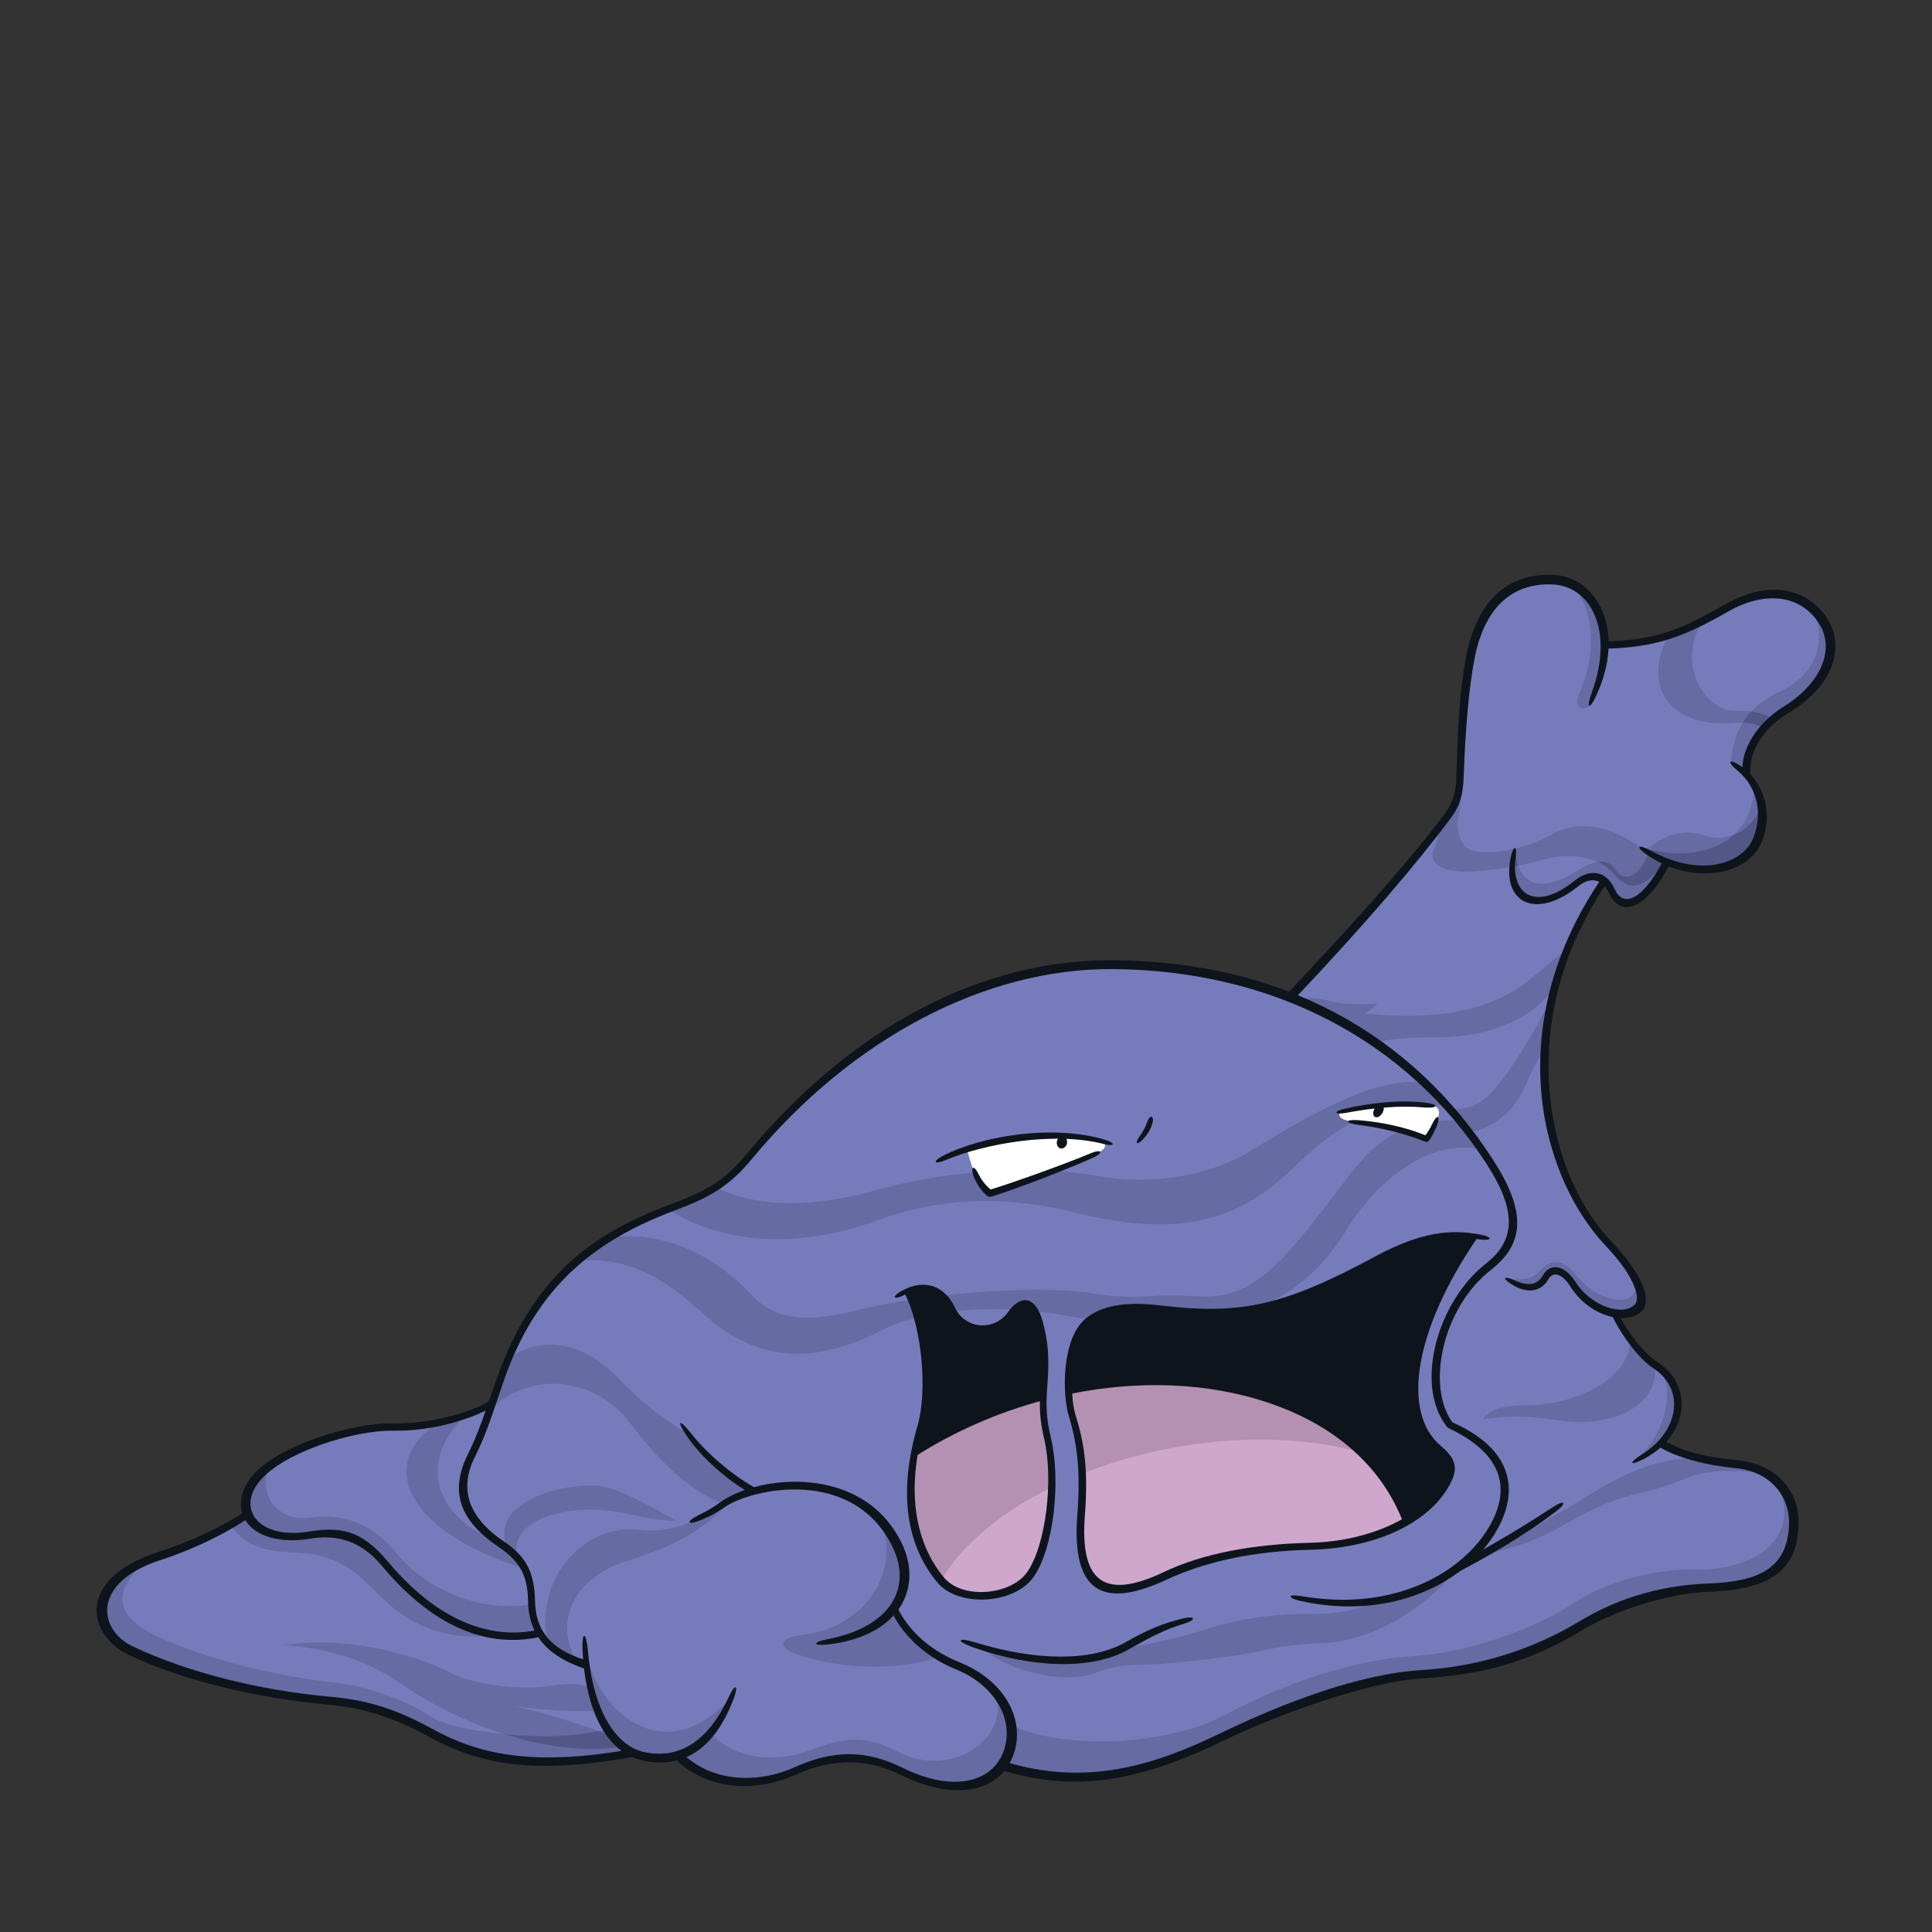 <svg width="800" height="800" viewBox="0 0 800 800" fill="none" xmlns="http://www.w3.org/2000/svg">
<rect x="0" y="0" width="800" height="800" fill="#333333" stroke="none"/>
<g clip-path="url(#clip0_42_66529)">
<path d="M739.18 294.199C759.063 281.772 761.023 266.86 755.342 257.628C747.062 244.178 731.383 242.417 715.036 251.777C696.488 262.4 685.594 266.604 664.461 267.158C664.504 251.564 655.741 240.699 643.13 240.06C624.042 239.094 612.95 251.138 608.874 272.37C606.203 286.217 605.124 304.325 604.613 321.723C604.442 327.759 603.335 332.744 599.642 337.701C585.014 357.342 561.566 384.057 534.198 412.93C512.909 404.565 488.509 399.665 460.814 399.481C404.957 399.097 351.869 428.851 310.27 479.014C300.385 490.929 292.602 494.792 279.139 499.848C245.181 512.588 221.023 530.511 206.948 572.039C205.841 575.319 204.875 578.217 203.98 580.858C194.038 586.823 177.237 591.084 162.964 590.857C145.878 590.573 116.693 599.818 106.453 611.777C101.993 616.989 100.871 622.457 102.604 626.902C92.847 633.79 78.616 640.366 66.161 644.371C34.305 654.625 38.353 676 54.344 683.569C78.716 695.102 110.003 701.905 136.832 704.291C147.924 705.271 161.16 708.026 177.834 717.243C198.825 728.861 220.753 733.178 262.153 725.807C263.686 726.517 265.263 727.043 266.896 727.369C271.91 728.363 276.554 728.193 280.8 726.886C294.96 740.62 314.9 739.924 329.088 733.462C344.526 726.432 358.743 726.205 373.385 733.462C391.195 742.296 407.499 741.572 414.998 731.019C446.584 740.776 473.142 735.11 506.049 719.175C529.483 707.827 564.065 694.69 588.763 693.213C616.216 691.565 636.469 684.123 655.343 672.69C668.197 664.908 688.208 658.119 707.693 657.409C732.49 656.5 742.475 648.447 742.872 630.822C743.171 617.699 733.158 607.672 719.211 606.323C707.707 605.201 696.544 602.446 687.583 597.603C698.334 586.795 696.488 572.451 685.751 565.477C679.573 561.458 672.599 551.815 668.438 543.762C672.557 544.557 676.334 543.89 678.649 541.333C682.03 537.612 677.897 527.387 666.407 515.244C638.528 485.76 624.198 423.61 664.334 364.685C665.612 365.708 666.677 367.17 667.472 368.96C671.378 377.836 680.624 375.408 690.267 356.902C707.849 364.018 723.273 358.521 727.647 348.196C731.624 338.837 730.119 328.256 723.316 321.013C722.052 311.639 728.457 300.931 739.18 294.227V294.199Z" fill="#767CBB"/>
<path d="M599.344 458.079C596.276 454.671 593.066 451.376 589.715 448.18C571.521 445.951 547.122 458.378 518.22 476.4C501.888 486.583 477.034 491.071 455.489 487.052C433.944 483.033 396.862 483.303 364.125 492.492C337.056 500.09 314.588 500.36 296.508 491.682C291.523 494.92 283.754 498.244 276.682 500.772C301.592 516.65 334.3 515.911 361.981 505.742C385.897 496.965 412.157 493.912 445.533 502.192C490.029 513.241 513.832 504.521 535.774 483.374C553.186 466.601 570.059 454.813 599.315 458.065L599.344 458.079Z" fill="#666BA3"/>
<path d="M613.489 475.96C610.62 471.827 607.581 467.793 604.357 463.888C584.516 463.575 572.018 468.986 558.228 487.293C529.965 524.83 518.646 538.535 494.786 536.76C488.395 536.291 481.535 536.291 475.144 536.76C468.753 537.228 460.985 536.987 452.662 535.581C429.314 531.633 380.997 535.964 355.376 542.441C335.735 547.411 321.646 547.468 311.349 536.291C298.212 522.018 277.037 509.278 252.623 512.36C247.822 515.257 243.306 518.481 239.074 522.074C259.852 520.37 274.381 528.579 290.756 543.634C314.957 565.874 339.583 563.957 365.318 550.735C382.829 541.745 413.847 540.083 438.701 544.344C490.043 553.149 532.337 550.607 557.532 509.307C570.967 487.279 593.208 471.315 613.518 475.96H613.489Z" fill="#666BA3"/>
<path d="M400.341 475.774C402.045 481.767 403.934 489.664 409.743 493.967C421.332 490.275 443.573 482.676 453.827 477.777C458.471 475.561 458.84 473.473 454.721 472.28C439.582 467.892 414.444 470.576 400.341 475.774Z" fill="white"/>
<path d="M592.953 457.794C595.58 458.107 596.66 460.18 595.154 463.688C593.649 467.182 592.754 468.787 590.95 471.684C581.662 467.892 571.649 465.336 559.762 464.285C554.067 463.787 553.271 460.791 556.368 460.081C565.968 457.879 581.151 456.388 592.953 457.78V457.794Z" fill="white"/>
<path d="M203.113 583.626C219.219 567.72 246.075 569.566 261.144 589.549C270.375 601.791 284.876 617.925 299.675 622.583C302.558 620.41 308.097 618.124 311.647 617.485C300.655 610.838 289.733 600.754 285.458 593.852C275.247 588.342 264.766 579.891 255.918 570.603C241.076 555.023 224.033 552.935 209.916 562.777C207.559 569.296 205.684 575.233 203.085 583.626H203.113Z" fill="#666BA3"/>
<path d="M215.654 623.336C208.823 628.208 207.601 633.647 209.803 640.692C211.18 641.771 212.359 642.637 214.12 644.739C210.371 628.96 235.907 621.433 260.207 626.887C266.654 628.335 274.125 629.756 280.388 629.869C267.137 622.541 254.568 615.284 246.359 615.17C233.89 614.985 223.011 618.067 215.654 623.336Z" fill="#666BA3"/>
<path d="M307.387 618.834C303.084 621.789 300.243 623.933 295.883 627.952C286.836 636.289 272.961 642.283 259.497 646.415C235.878 653.659 229.416 674.039 239.315 688.085C233.62 685.926 230.169 683.469 226.718 680.7C220.923 653.289 242.411 630.651 264.638 633.449C274.225 634.656 282.419 632.27 289.961 628.307C297.218 624.501 301.848 620.084 307.373 618.82L307.387 618.834Z" fill="#666BA3"/>
<path d="M206.366 638.533C190.388 632.298 181.682 621.775 181.228 610.313C180.915 602.246 184.707 593.711 192.945 585.871C189.65 587.021 186.099 588.001 182.463 588.783C172.862 594.208 167.948 601.792 168.318 610.015C168.928 623.805 184.381 639.4 217.458 649.568C214.745 645.336 210.925 641.345 206.366 638.533Z" fill="#666BA3"/>
<path d="M732.334 610.84C728.656 608.397 724.182 606.792 719.211 606.323C713.956 605.812 708.787 604.946 703.858 603.71C690.21 603.454 676.462 607.673 660.016 617.841C647.83 625.369 638.116 631.035 627.322 635.58C623.615 637.995 619.255 641.275 613.887 643.903C628.146 640.949 638.258 636.887 648.668 630.808C660.2 624.062 669.901 620.242 679.203 618.197C684.884 616.961 693.462 614.22 699.441 611.621C705.903 608.823 721.824 607.971 732.348 610.84H732.334Z" fill="#666BA3"/>
<path d="M685.14 565.036C681.689 562.607 678.039 558.546 674.772 554.029C675.994 571.2 651.438 581.624 633.898 581.795C623.417 581.894 617.565 582.86 613.844 587.831C626.087 585.7 634.977 586.595 647.22 588.356C665.597 591.012 687.696 583.03 685.14 565.022V565.036Z" fill="#666BA3"/>
<path d="M643.868 408.64C645.245 403.47 646.978 398.258 649.08 393.018C644.251 396.426 639.664 400.374 635.716 403.797C618.801 418.425 596.233 422.786 565.201 419.69C567.317 418.454 569.547 416.579 570.286 415.471C565.812 416.096 555.884 415.968 551.041 414.605C546.937 413.44 542.989 412.915 535.916 413.611C548.116 418.553 559.279 424.66 569.405 431.69C577.344 429.787 586.718 429.503 596.105 429.503C615.037 429.503 634.281 422.672 643.854 408.654L643.868 408.64Z" fill="#666BA3"/>
<path d="M639.678 434.687C640.09 427.302 641.155 419.732 643.001 412.049C635.119 428.282 625.362 443.379 619.34 450.466C613.645 457.17 608.234 459.74 600.423 459.286C603.135 462.353 605.749 465.506 608.22 468.73C617.721 467.764 627.592 459.896 631.881 449.103C634.636 442.172 637.093 437.968 639.692 434.687H639.678Z" fill="#666BA3"/>
<path d="M569.348 663.004C561.097 667.549 551.141 668.515 539.225 668.373C526.372 668.217 510.878 670.887 500.197 674.395C490.369 677.619 478.028 680.445 464.138 682.873C451.058 688.966 430.123 689.648 405.681 681.851C418.08 692.446 441.386 697.772 454.338 692.446C459.863 690.173 466.211 689.35 472.389 689.35C483.78 689.35 514.996 685.444 522.154 683.655C529.312 681.865 537.28 680.729 547.52 680.402C566.352 679.806 589.729 667.421 603.746 648.873C594.416 656.216 582.755 661.556 569.348 663.004Z" fill="#666BA3"/>
<path d="M95.36 631.291C101.737 640.863 110.06 642.383 123.552 642.994C137.697 643.647 145.992 649.016 156.402 659.909C169.553 673.671 186.525 679.891 205.031 676.923C190.502 674.764 174.836 665.987 159.413 647.496C149.613 635.736 140.339 633.691 128.097 635.68C114.306 637.924 105.302 633.606 102.66 627.002C100.175 628.536 97.775 629.928 95.375 631.277L95.36 631.291Z" fill="#666BA3"/>
<path d="M433.83 595.586C431.756 586.781 431.699 581.853 432.41 572.664C433.191 562.538 432.623 555.749 430.364 547.54C427.964 538.806 423.334 537.414 418.477 544.259C412.356 552.866 398.949 552.156 394.248 542.129C389.888 532.826 382.46 531.704 375.529 534.63C383.866 553.477 385.3 577.493 381.409 590.729C373.598 617.359 377.092 639.131 389.689 654.284C397.699 663.928 419.031 662.65 426.501 652.268C435.207 640.153 437.75 612.118 433.844 595.572L433.83 595.586Z" fill="#0E141B"/>
<path d="M426.487 652.281C435.193 640.167 437.735 612.131 433.83 595.586C432.196 588.683 431.813 584.153 432.069 578.074C413.762 582.903 395.626 590.629 378.824 601.465C374.748 623.238 378.824 641.232 389.675 654.298C397.685 663.941 419.017 662.663 426.487 652.281Z" fill="#CFA7CD"/>
<path d="M595.736 600.088C577.642 584.977 584.914 549.67 610.294 511.877C598.42 510.5 586.917 512.488 569.987 521.62C533.005 541.56 514.797 546.162 480.683 542.029C465.473 540.197 457.704 541.915 451.214 546.815C441.102 554.442 441.414 577.563 443.942 585.871C447.493 597.588 449.083 608.837 447.663 627.413C445.405 656.94 456.909 664.822 482.459 652.622C498.436 644.996 519.2 640.735 542.463 640.195C569.32 639.585 591.774 628.578 599.457 612.671C601.943 607.53 601.076 604.533 595.736 600.074V600.088Z" fill="#0E141B"/>
<path d="M582.372 629.927C565.4 583.272 504.188 563.119 442.507 575.631C442.664 579.793 443.217 583.457 443.942 585.871C447.492 597.588 449.083 608.836 447.663 627.413C445.405 656.939 456.908 664.822 482.458 652.622C498.436 644.995 519.2 640.735 542.463 640.195C557.873 639.84 571.819 636.062 582.357 629.912L582.372 629.927Z" fill="#CFA7CD"/>
<path d="M688.264 568.004C693.065 578.329 689.088 594.236 677.016 604.887C692.695 598.07 701.544 579.621 688.264 568.004Z" fill="#666BA3"/>
<path d="M624.169 529.333C630.162 530.284 635.048 529.489 637.647 526.18C641.013 521.905 647.049 520.414 652.474 527.756C660.513 538.621 677.641 542.811 677.314 531.775C685.651 548.449 661.748 547.568 651.054 531.378C647.333 525.739 643.74 524.064 640.331 528.466C636.369 533.565 631.426 534.857 624.169 529.333Z" fill="#666BA3"/>
<path d="M628.685 358.421C632.136 357.739 635.375 356.958 638.101 356.163C646.779 353.621 655.258 354.047 661.564 356.944C664.787 356.461 667.344 357.441 668.949 360.054C672.102 365.196 678.379 363.946 682.753 353.081C664.532 339.916 652.19 339.703 640.956 346.335C631.725 351.775 613.659 354.899 607.936 351.419C604.03 349.048 602.738 342.202 604.144 336.748C605.024 333.326 605.081 328.866 604.414 324.762C603.959 329.477 602.695 333.596 599.642 337.7C598.534 339.191 597.355 340.739 596.148 342.302C595.764 345.881 594.912 349.076 593.606 351.902C592.072 355.211 593.719 360.594 605.564 360.892C611.458 361.034 619.326 360.154 626.555 358.833C626.64 356.845 626.91 354.643 627.407 352.201C627.648 354.615 628.089 356.674 628.699 358.421H628.685Z" fill="#666BA3"/>
<path d="M435.577 615.796C435.761 608.439 435.179 601.324 433.83 595.586C432.225 588.812 431.827 584.324 432.054 578.43C414.231 583.187 396.208 590.743 378.824 601.466C374.748 623.238 378.824 641.232 389.675 654.298C398.835 638.932 415.338 625.723 435.562 615.796H435.577Z" fill="#B491B2"/>
<path d="M563.44 601.394C537.592 576.696 491.406 565.874 442.521 575.972C442.692 580.006 443.232 583.528 443.942 585.885C446.242 593.498 447.72 600.911 448.089 610.256C483.708 596.111 527.536 591.495 563.44 601.394Z" fill="#B491B2"/>
<path d="M59.244 647.311C45.511 660.561 48.124 670.375 68.234 679.024C88.586 687.787 115.102 694.178 139.246 696.777C151.517 698.098 168.602 704.12 178.302 710.738C188.002 717.37 229.431 722.341 250.975 715.95C252.637 718.677 257.125 723.051 261.158 725.423C239.145 731.928 201.722 732.311 177.123 716.902C169.199 711.931 152.738 705.781 138.181 704.233C109.648 701.222 76.699 695.357 54.856 683.881C34.447 673.145 41.577 653.432 59.23 647.311H59.244Z" fill="#666BA3"/>
<path d="M111.75 606.877C106.311 617.742 114.463 630.368 128.253 628.422C142.029 626.476 154.258 630.751 164.554 643.561C174.837 656.372 197.021 668.345 220.313 664.268C220.213 667.052 221.079 673.088 223.565 676.056C198.015 681.879 173.701 665.987 158.902 646.956C151.829 637.866 142.527 633.805 129.673 635.353C96.454 639.372 96.611 618.75 111.75 606.877Z" fill="#666BA3"/>
<path d="M242.639 683.696C248.135 711.035 276.724 732.339 302.814 702.684C297.843 715.821 286.481 728.959 270.859 727.709C255.236 726.459 244.059 712.626 242.639 683.682V683.696Z" fill="#666BA3"/>
<path d="M388.979 686.013C371.183 692.489 344.597 690.799 328.974 684.592C322.384 681.979 322.484 678.216 331.573 677.136C359.509 673.827 372.76 649.726 364.764 630.453C375.231 638.79 378.199 655.961 370.033 665.419C373.228 672.989 380.798 681.993 388.965 686.013H388.979Z" fill="#666BA3"/>
<path d="M294.292 717.371C303.41 728.137 320.325 730.395 335.479 724.714C350.633 719.033 358.671 718.564 371.936 725.424C392.785 736.218 417.27 721.646 412.654 701.99C426.36 716.264 417.441 755.576 370.644 732.17C362.137 727.909 345.932 726.234 336.033 730.75C306.18 744.384 288.469 735.252 280.829 727.029C286.041 724.955 290.77 722.001 294.321 717.386L294.292 717.371Z" fill="#666BA3"/>
<path d="M418.804 714.529C443.899 725.423 485.256 721.73 506.389 710.51C533.132 696.308 560.571 687.275 586.164 685.656C608.987 684.208 636.411 674.01 652.673 663.174C664.617 655.206 685.679 649.469 701.998 649.866C728.684 650.52 745.996 635.309 735.969 614.275C743.894 619.133 754.688 656.769 707.835 657.252C690.735 657.422 668.977 663.912 657.53 671.454C636.965 684.989 611.018 692.104 586.874 693.283C571.209 694.05 531.371 706.306 510.181 716.887C468.98 737.495 443.572 740.094 415.381 730.55C418.449 726.246 419.684 720.352 418.818 714.515L418.804 714.529Z" fill="#666BA3"/>
<path d="M627.407 352.187C629.041 368.477 639.422 369.145 653.54 360.282C660.598 355.851 666.18 355.539 668.949 360.055C672.13 365.225 678.465 363.932 682.853 352.854C686.588 350.17 689.571 350.923 692.227 352.116C682.356 375.209 671.179 378.703 666.407 367.44C664.546 363.066 660.172 360.211 654.207 364.657C637.008 377.467 622.777 374.996 627.407 352.187Z" fill="#666BA3"/>
<path d="M247.794 716.774C237.653 712.997 225.354 709.332 213.154 706.435C226.135 708.381 238.562 708.807 247.552 708.367C246.388 705.455 245.394 702.174 244.556 698.581C239.642 696.905 234.515 697.062 227.456 698.155C218.992 699.462 199.407 698.95 186.965 692.787C167.934 683.356 140.453 677.505 117.516 681.24C136.703 682.547 152.638 687.915 165.491 696.849C178.316 705.768 193.541 713.252 208.965 718.124C222.215 719.402 236.901 719.288 247.794 716.789V716.774Z" fill="#666BA3"/>
<path d="M257.821 723.15C256.372 722.014 255.009 720.651 253.716 719.088C251.842 718.321 249.867 717.54 247.794 716.773C236.901 719.273 222.216 719.387 208.965 718.108C226.022 723.505 243.32 725.707 257.821 723.136V723.15Z" fill="#535787"/>
<path d="M668.949 360.055C667.344 357.442 664.802 356.462 661.564 356.945C664.262 358.18 666.563 359.856 668.282 361.958C674.616 369.656 681.49 368.122 689.457 356.419C687.185 355.823 685.055 354.757 683.08 353.323C682.967 353.238 682.867 353.167 682.754 353.096C678.38 363.946 672.116 365.196 668.949 360.069V360.055Z" fill="#535787"/>
<path d="M627.407 352.188C626.91 354.63 626.64 356.832 626.555 358.82C627.279 358.692 627.99 358.55 628.7 358.408C628.089 356.661 627.649 354.602 627.407 352.188Z" fill="#535787"/>
<path d="M679.885 350.951C704.696 358.166 725.829 348.494 726.284 325.742C740.017 350.128 713.147 373.916 679.885 350.951Z" fill="#666BA3"/>
<path d="M717.89 345.667C714.084 347.115 709.965 347.3 706.4 346.093C697.78 343.181 689.84 345.099 682.058 351.532C696.672 355.239 709.809 353.009 717.89 345.667Z" fill="#666BA3"/>
<path d="M727.647 348.168C729.749 343.226 730.303 337.942 729.366 333C727.662 339.405 723.074 343.709 717.89 345.668C709.809 353.025 696.672 355.241 682.058 351.534C681.802 351.747 681.547 351.946 681.291 352.173C702.594 366.077 722.89 359.374 727.633 348.168H727.647Z" fill="#535787"/>
<path d="M716.825 315.644C717.706 301.314 724.466 292.338 736.51 286.643C751.706 279.457 756.478 266.405 750.996 252.955C759.943 259.673 763.835 279.613 740.642 293.034C727.889 300.419 722.549 311.767 723.216 321.126C720.717 318.726 718.714 316.993 716.825 315.63V315.644Z" fill="#666BA3"/>
<path d="M718.132 294.284C706.756 294.398 693.761 275.864 704.796 257.344C699.967 259.787 695.507 261.69 690.934 263.167C680.112 282.78 689.883 301.811 718.714 299.354C719.708 299.269 720.674 299.241 721.625 299.255C722.648 297.593 723.813 296.059 725.148 294.639C723.131 294.369 720.844 294.256 718.132 294.284Z" fill="#666BA3"/>
<path d="M734.379 297.721C731.61 296.116 728.826 295.122 725.134 294.639C723.798 296.059 722.634 297.593 721.611 299.254C725.02 299.311 728.059 300.064 730.36 301.669C731.567 300.291 732.902 298.97 734.379 297.721Z" fill="#535787"/>
<path d="M652.9 244.547C661.379 257.57 659.888 274.017 653.497 288.219C651.906 291.77 654.931 295.405 658.255 292.082C667.77 270.139 665.555 251.634 652.9 244.547Z" fill="#666BA3"/>
<path d="M441.783 473.617C441.485 474.98 440.107 475.747 439.113 475.534C438.105 475.321 437.352 473.986 437.636 472.623C437.934 471.245 439.071 470.251 440.335 470.521C441.329 470.734 442.138 471.955 441.769 473.617H441.783Z" fill="#0E141B"/>
<path d="M572.388 460.92C571.379 462.61 570.002 462.894 569.277 462.468C568.567 462.056 568.297 460.536 569.277 458.889C570.115 457.468 571.564 456.801 572.345 457.27C573.084 457.71 573.325 459.315 572.388 460.905V460.92Z" fill="#0E141B"/>
<path d="M472.034 470.308C473.312 468.575 474.278 466.729 475.073 464.542C476.295 461.176 478.127 462.028 477.09 465.451C476.38 467.78 475.244 469.598 473.483 471.558C470.855 474.484 469.591 473.631 472.034 470.308Z" fill="#0E141B"/>
<path d="M390.57 478.53C407.286 470.037 436.585 465.606 457.576 471.954C462.007 473.289 461.652 474.88 457.15 473.729C436.315 468.361 407.556 473.601 391.365 480.447C386.82 482.364 385.897 480.916 390.57 478.544V478.53Z" fill="#0E141B"/>
<path d="M408.294 494.791C406.107 492.775 404.246 489.934 403.181 487.108C401.662 483.074 403.252 482.165 405.127 486.043C406.363 488.585 408.01 490.715 410.211 492.547C420.366 489.437 440.746 482.094 451.867 477.464C456.255 475.632 457.036 477.422 452.69 479.353C442.38 483.941 423.476 491.397 411.262 495.26C409.672 495.757 409.331 495.743 408.28 494.777L408.294 494.791Z" fill="#0E141B"/>
<path d="M557.007 459.058C568.88 456.417 579.943 455.437 589.828 456.53C596.02 457.212 595.736 459.087 589.544 458.561C579.759 457.737 569.192 458.59 557.362 460.805C552.504 461.714 551.823 460.209 557.007 459.058Z" fill="#0E141B"/>
<path d="M589.416 472.481C581.889 469.441 571.862 466.942 562.474 465.791C556.779 465.095 556.878 463.391 562.588 463.846C572.657 464.641 582.471 466.899 590.24 470.109C591.489 468.376 592.2 467.183 593.307 464.911C595.097 461.247 596.517 462.013 595.083 465.848C594.358 467.751 593.222 470.095 592.171 471.714C591.333 473.006 590.779 473.049 589.43 472.495L589.416 472.481Z" fill="#0E141B"/>
<path d="M243.249 691.367C227.328 686.296 218.935 677.619 218.665 662.99C218.48 653.006 215.697 646.814 206.735 640.764C190.26 629.643 186.142 617.784 193.612 602.46C198.484 592.49 200.557 585.559 205.5 571.414C221.846 524.646 249.726 509.151 278.514 498.343C292.602 493.06 300.129 488.742 309.105 477.92C353.019 424.96 406.505 397.294 460.871 397.606C530.69 398.075 584.417 427.829 618.247 480.249C631.995 501.539 631.427 514.86 617.423 525.782C597.156 541.603 590.51 574.013 601.417 588.982C626.385 599.918 630.248 617.855 618.133 636.361C606.104 654.739 577.003 671.27 538.87 663.005C532.678 661.655 533.019 659.908 539.254 660.974C576.165 667.251 603.59 652.225 615.335 634.288C626.271 617.571 622.948 602.432 600.338 591.624C599.5 591.226 599.372 591.084 598.847 590.402C585.724 573.246 595.111 538.962 615.463 523.069C628.558 512.844 627.138 499.877 615.548 481.925C582.372 430.513 526.656 401.725 460.772 401.285C408.039 400.901 352.834 429.86 311.378 479.866C301.777 491.441 293.71 495.843 279.607 501.141C247.581 513.156 222.258 531.619 208.34 572.508C203.568 586.525 201.452 593.57 196.453 603.696C190.36 616.009 193.357 627.939 208.383 638.08C217.671 644.343 221.321 650.876 221.548 662.919C221.747 673.798 226.647 682.76 242.781 687.518L243.249 691.338V691.367Z" fill="#0E141B"/>
<path d="M266.64 729.102C252.296 726.261 242.624 710.511 241.232 683.541C240.806 675.389 242.724 675.289 243.434 683.413C245.649 708.736 255.208 723.222 267.109 725.58C282.405 728.619 293.852 719.828 301.919 702.373C304.419 696.976 305.924 697.715 303.836 703.282C295.897 724.358 282.93 732.326 266.64 729.116V729.102Z" fill="#0E141B"/>
<path d="M282.547 726.076C296.678 739.583 316.704 737.381 328.548 731.984C345.165 724.415 358.657 724.514 373.91 732.084C394.234 742.167 411.163 738.39 415.736 724.656C420.196 711.292 411.064 697.359 395.782 691.224C381.551 685.5 372.32 674.777 369.153 667.066L371.084 664.523C374.692 672.874 382.829 682.489 397.287 688.298C416.063 695.854 424.527 711.959 419.841 726.034C414.628 741.67 396.222 746.513 372.689 734.839C359.041 728.065 344.611 727.994 329.557 734.853C314.942 741.514 293.71 742.807 278.712 727.539L282.547 726.076Z" fill="#0E141B"/>
<path d="M342.964 678.697C368.727 673.698 377.901 657.479 369.536 640.422C353.317 607.302 311.378 616.108 299.647 624.331C296.295 626.674 293.895 627.881 290.472 629.316C284.464 631.844 283.683 630.154 289.52 627.256C293.185 625.439 294.889 624.487 298.368 621.987C313.991 610.753 357.209 605.953 373.328 638.888C382.361 657.337 372.59 677.32 343.234 680.899C336.544 681.722 335.948 680.061 342.95 678.711L342.964 678.697Z" fill="#0E141B"/>
<path d="M310.468 618.096C300.683 612.756 290.074 602.97 284.549 594.847C279.905 588.03 281.198 587.177 286.282 593.682C292.588 601.763 304.063 611.676 314.232 616.889L310.468 618.096Z" fill="#0E141B"/>
<path d="M224.403 677.617C209.49 681.196 184.736 680.302 158.191 648.446C148.747 637.112 138.45 635.493 128.253 637.155C103.697 641.16 92.236 625.396 104.933 610.597C114.903 598.965 145.069 588.995 163.006 589.379C177.365 589.577 194.933 585.444 204.534 578.982L203.326 582.874C193.072 588.683 176.853 592.673 162.978 592.418C146.191 592.134 117.672 601.436 107.859 612.898C97.604 624.856 107.177 637.567 127.855 634.201C140.495 632.142 149.485 633.264 160.45 646.429C184.693 675.515 208.042 678.285 222.883 674.834L224.417 677.632L224.403 677.617Z" fill="#0E141B"/>
<path d="M264.524 727.098C222.059 734.824 199.818 731.43 176.967 718.79C160.137 709.473 145.693 706.718 136.618 705.908C106.325 703.21 75.719 695.867 53.421 685.315C36.194 677.148 31.01 653.771 65.706 642.594C79.07 638.291 92.264 632.028 102.178 625.48L103.257 628.321C93.983 634.797 79.88 641.671 66.558 645.96C37.514 655.305 40.738 675.018 54.998 681.764C77.537 692.43 107.347 699.972 136.902 702.599C149.571 703.721 162.083 706.561 178.629 715.708C197.29 726.033 219.375 731.643 260.32 724.499L264.51 727.084L264.524 727.098Z" fill="#0E141B"/>
<path d="M415.864 729.414C449.566 739.753 477.318 731.288 505.324 717.711C531.102 705.227 562.744 693.098 588.706 691.536C612.183 690.13 634.665 683.086 654.363 671.156C667.316 663.316 684.87 656.499 707.679 655.675C729.621 654.88 740.401 648.503 740.813 630.764C741.069 619.772 733.172 609.347 718.885 607.97C706.287 606.748 694.101 603.553 686.56 598.838L688.79 596.494C697.751 601.167 704.98 603.226 719.396 604.618C735.885 606.209 745.074 617.769 744.775 630.935C744.349 649.923 733.626 658.175 707.679 659.126C687.838 659.851 665.64 668.699 656.196 674.422C634.935 687.304 616.202 693.325 588.82 694.973C566.238 696.336 528.29 710.269 506.617 720.764C470.642 738.191 444.326 742.224 413.776 732.694L415.864 729.414Z" fill="#0E141B"/>
<path d="M670.014 544.031C674.474 552.24 680.311 560.108 686.617 564.199C700.961 573.515 699.782 593.952 680.851 604.008C674.928 607.146 674.005 605.925 679.942 602.204C695.522 592.447 697.737 575.134 684.671 566.627C678.536 562.636 671.023 552.496 666.989 543.662L670.029 544.017L670.014 544.031Z" fill="#0E141B"/>
<path d="M665.313 365.651C642.945 398.913 640.118 429.448 641.496 449.842C643.214 475.137 652.304 498.301 667.372 514.235C680.595 528.211 683.947 538.365 679.97 542.754C674.431 548.889 658.61 545.85 650.259 532.727C646.595 526.975 642.987 526.492 641.127 529.744C637.917 535.369 631.782 535.482 626.157 531.96C621.826 529.247 622.408 528.097 627.095 530.142C632.25 532.4 636.269 532.585 638.783 528.196C641.695 523.098 647.56 523.211 652.659 531.207C658.666 540.638 672.13 545.509 677.087 540.013C679.175 537.698 677.343 529.049 665.114 516.11C649.79 499.92 639.777 475.719 638.031 450.055C636.624 429.363 639.877 397.762 663.14 363.805L665.313 365.623V365.651Z" fill="#0E141B"/>
<path d="M691.644 357.427C681.007 378.119 670.54 379.611 666.151 369.626C663.865 364.428 658.965 362.625 653.61 366.914C635.701 381.301 621.485 373.674 625.646 354.686C626.725 349.772 628.33 350.07 627.606 355.041C625.39 370.294 635.716 377.764 651.977 364.698C658.879 359.159 665.441 360.963 668.665 368.277C671.69 375.137 679.317 374.327 688.775 356.22L691.658 357.413L691.644 357.427Z" fill="#0E141B"/>
<path d="M682.498 354.33C677.044 350.751 677.882 349.132 683.606 352.271C704.44 363.704 721.554 357.455 725.829 347.385C729.962 337.657 728.13 326.266 719.395 319.023C714.836 315.245 715.916 313.896 720.816 317.219C730.303 323.682 734.521 336.847 729.422 348.848C723.883 361.914 701.983 367.084 682.484 354.316L682.498 354.33Z" fill="#0E141B"/>
<path d="M664.702 265.609C685.381 265.055 695.678 260.95 714.141 250.37C733.285 239.406 749.206 244.064 756.975 256.704C762.968 266.433 761.363 282.836 739.975 295.633C728.755 302.35 723.216 313.499 725.062 322.617L721.54 319.365C720.901 310.786 727.15 299.751 738.256 292.806C755.839 281.828 759.148 267.739 753.424 258.508C745.244 245.314 729.664 245.172 715.689 253.168C696.885 263.933 685.594 268.08 664.433 268.62L664.702 265.595V265.609Z" fill="#0E141B"/>
<path d="M532.309 412.163C561.139 381.771 584.218 355.766 598.321 336.834C601.389 332.716 602.937 328.128 603.093 321.709C603.604 300.533 604.57 284.953 607.055 272.015C611.6 248.383 624.567 237.134 643.385 238.072C661.408 238.981 673.508 261.193 660.939 288.106C658.084 294.228 656.763 293.29 659.078 286.928C668.622 260.753 658.439 242.787 643.072 242.02C625.575 241.139 614.483 252.373 610.578 272.711C608.319 284.428 606.814 300.803 606.075 321.737C605.806 329.421 604.343 333.909 600.735 338.766C586.661 357.669 564.619 383.446 535.916 413.726L532.294 412.178L532.309 412.163Z" fill="#0E141B"/>
<path d="M606.871 645.749C620.107 638.378 629.893 632.612 642.916 624.119C647.93 620.852 649.08 622.23 644.308 625.851C631.341 635.679 614.909 645.521 598.705 653.461L606.871 645.749Z" fill="#0E141B"/>
<path d="M403.324 682.262C395.555 679.521 396.109 677.717 403.991 680.132C428.959 687.787 451.824 688.099 466.041 680.018C475.386 674.707 481.479 672.207 489.716 670.204C495.113 668.898 495.482 670.758 490.185 672.377C482.019 674.877 476.323 677.902 467.376 682.986C452.094 691.664 427.283 690.712 403.338 682.248L403.324 682.262Z" fill="#0E141B"/>
<path d="M376.751 534.175C384.477 550.025 386.749 577.009 382.645 591.027C375.203 616.421 378.654 638.519 390.839 653.176C398.594 662.493 418.506 660.448 425.181 651.174C433.134 640.11 436.315 612.501 432.381 595.842C430.379 587.334 430.251 582.378 431.004 572.607C431.742 563.006 431.16 556.359 428.831 547.866C426.672 540.012 423.32 539.757 419.528 545.082C412.328 555.209 397.728 553.078 392.828 542.668C389.036 534.587 382.815 532.201 374.336 536.277C369.721 538.493 369.011 536.945 373.498 534.459C382.318 529.545 390.967 531.945 395.441 541.489C399.659 550.465 411.703 551.289 417.327 543.392C422.624 535.95 428.816 536.447 431.771 547.227C434 555.365 434.554 562.338 433.745 572.763C433.035 581.966 433.148 586.866 435.165 595.415C439.355 613.154 436.386 641.317 427.865 653.148C419.798 664.382 396.776 665.66 388.098 655.221C374.961 639.414 372.021 617.33 379.946 590.331C383.966 576.612 382.105 550.238 374.422 535.098L376.751 534.161V534.175Z" fill="#0E141B"/>
<path d="M612.041 512.133C585.553 550.493 580.128 584.948 596.674 598.781C602.44 603.596 603.846 607.501 600.963 613.481C593.095 629.785 570.882 641.076 542.506 641.729C519.257 642.254 499.345 646.515 483.013 654.128C459.139 665.248 443.445 661.953 446.087 627.356C447.564 608.098 445.817 597.048 442.536 586.226C439.937 577.648 439.27 553.717 450.12 545.523C456.028 541.063 464.947 538.649 480.826 540.58C514.002 544.585 531.925 540.495 569.306 520.342C588.621 509.917 600.977 508.937 613.021 511.224C618.332 512.232 618.006 513.922 612.637 513.212C601.062 511.678 589.544 512.63 570.612 522.841C532.082 543.619 514.641 547.667 480.541 543.548C465.302 541.702 457.477 543.946 452.165 547.951C443.161 554.74 442.735 577.506 445.235 585.53C448.913 597.333 450.717 607.998 449.225 627.512C447.223 653.716 456.114 663.288 481.976 650.918C497.968 643.277 519.03 639.371 542.506 638.832C566.849 638.278 590.126 628.052 597.924 611.904C600.068 607.459 599.017 605.144 594.43 601.323C576.024 585.942 582.358 549.883 609.087 511.792L612.012 512.133H612.041Z" fill="#0E141B"/>
<path d="M442.55 574.083C471.58 568.246 501.376 569.368 527.026 578.202C555.459 587.987 574.958 605.712 583.508 629.259L581.136 630.679C572.516 607.87 553.598 590.629 526.017 581.128C500.524 572.351 471.31 571.371 442.636 577.293L442.565 574.083H442.55Z" fill="#0E141B"/>
<path d="M432.026 579.808C413.265 584.821 394.973 592.788 378.37 603.44L379.038 599.719C395.214 589.224 413.322 581.427 432.012 576.541V579.822L432.026 579.808Z" fill="#0E141B"/>
</g>
<defs>
<clipPath id="clip0_42_66529">
<rect width="720" height="503.301" fill="white" transform="translate(40 238)"/>
</clipPath>
</defs>
</svg>
